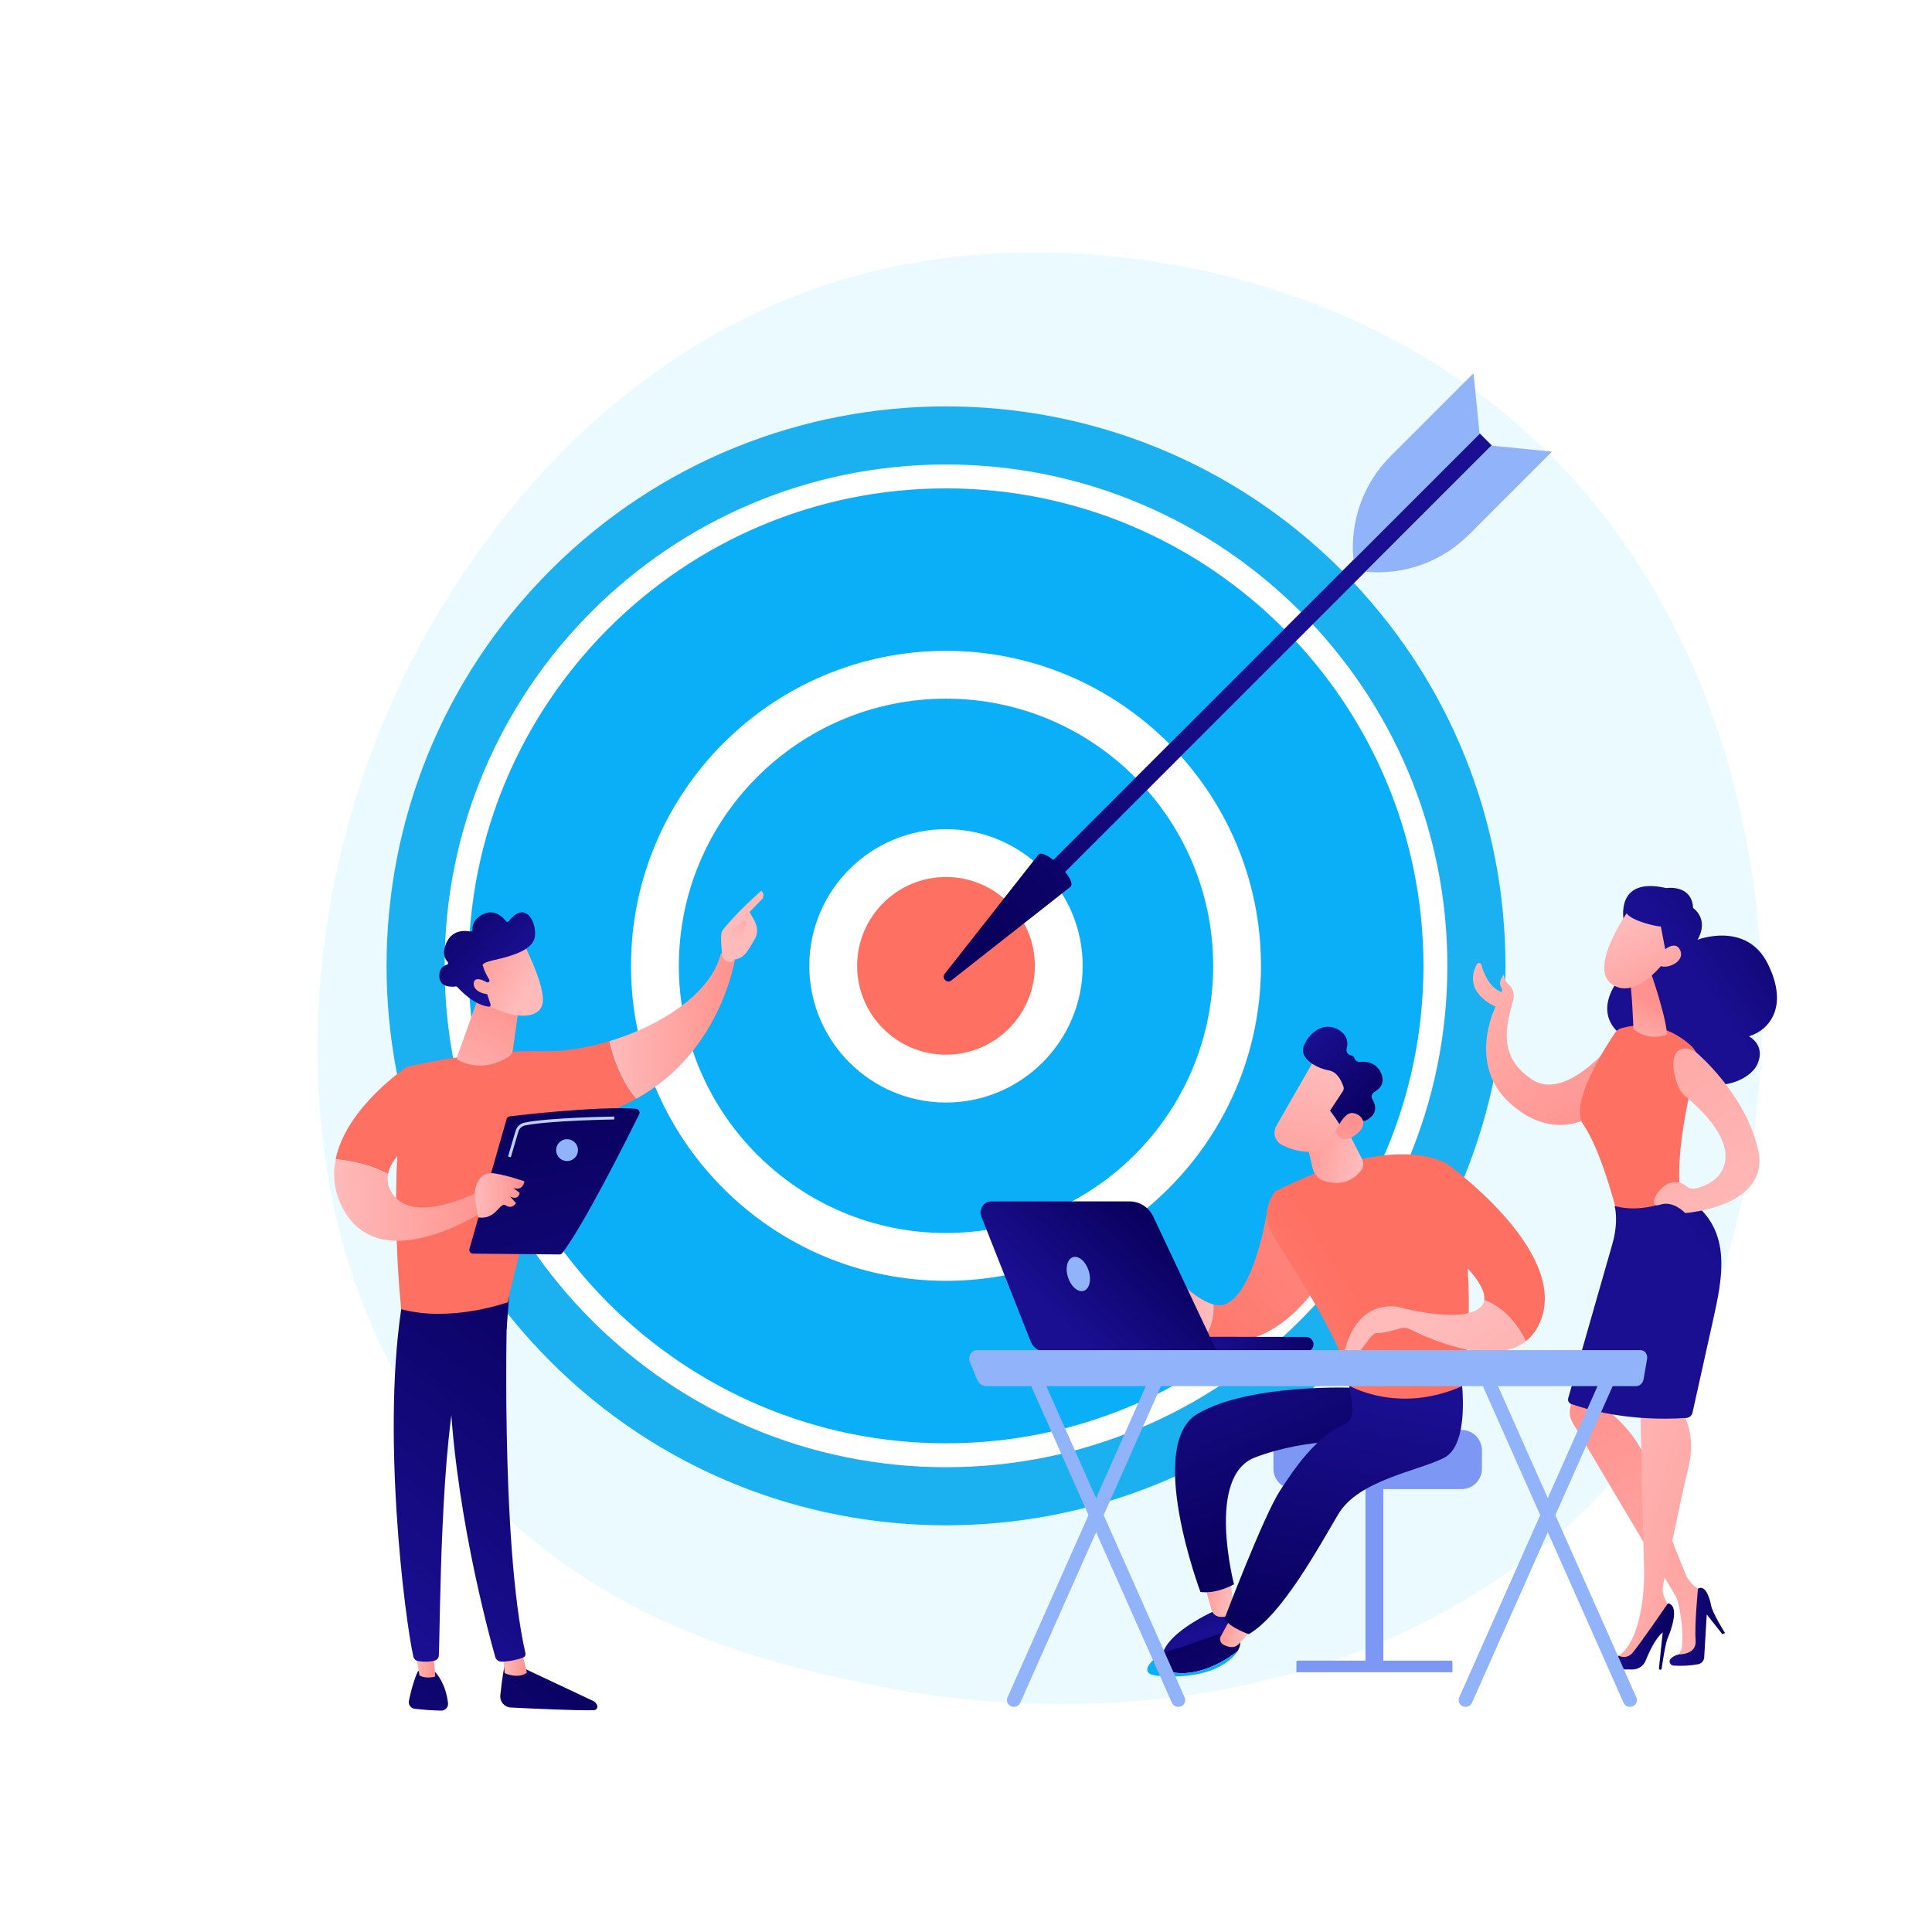 <svg width="2920" height="2920" viewBox="0 0 2920 2920" fill="none" xmlns="http://www.w3.org/2000/svg">
<path d="M2920 0H0V2920H2920V0Z" fill="white"/>
<path d="M2410.38 2266.98C2365.52 2314.2 2323.11 2344.63 2289.58 2368.68C1895.53 2651.42 1429.26 2569 1330.16 2548.88C1183.83 2519.15 900.971 2461.7 696.468 2221.22C387.082 1857.37 435.258 1284.15 675.218 905.761C719.12 836.547 950.996 452.414 1422.29 390.787C1707.51 353.504 2039.98 428.699 2280.75 630.416C2786.18 1053.84 2750.2 1909.27 2410.38 2266.98Z" fill="#EBFAFF"/>
<path d="M2027.65 2057.65C2357.85 1727.45 2357.85 1192.08 2027.65 861.882C1697.44 531.681 1162.08 531.681 831.882 861.882C501.681 1192.08 501.681 1727.45 831.882 2057.65C1162.08 2387.85 1697.44 2387.85 2027.65 2057.65Z" fill="#1BB0F0"/>
<path d="M1429.77 2181.39C1828.31 2181.39 2151.39 1858.31 2151.39 1459.77C2151.39 1061.22 1828.31 738.141 1429.77 738.141C1031.22 738.141 708.141 1061.22 708.141 1459.77C708.141 1858.31 1031.22 2181.39 1429.77 2181.39Z" fill="#0AAFF7"/>
<path d="M1429.76 2217.54C1011.93 2217.54 671.991 1877.61 671.991 1459.77C671.991 1041.92 1011.93 701.999 1429.76 701.999C1847.59 701.999 2187.53 1041.93 2187.53 1459.77C2187.53 1877.6 1847.59 2217.54 1429.76 2217.54ZM1429.76 738.141C1031.85 738.141 708.14 1061.86 708.14 1459.77C708.14 1857.67 1031.85 2181.4 1429.76 2181.4C1827.67 2181.4 2151.38 1857.68 2151.38 1459.77C2151.38 1061.85 1827.67 738.117 1429.76 738.117V738.141Z" fill="white"/>
<path d="M1740.85 1770.85C1912.65 1599.04 1912.65 1320.49 1740.85 1148.68C1569.04 976.877 1290.49 976.877 1118.68 1148.68C946.877 1320.49 946.877 1599.04 1118.68 1770.85C1290.49 1942.65 1569.04 1942.65 1740.85 1770.85Z" fill="#0AAFF7"/>
<path d="M1429.76 1935.85C1167.25 1935.85 953.68 1722.28 953.68 1459.77C953.68 1197.25 1167.25 983.681 1429.76 983.681C1692.27 983.681 1905.84 1197.25 1905.84 1459.76C1905.84 1722.27 1692.27 1935.85 1429.76 1935.85ZM1429.76 1055.97C1207.11 1055.97 1026 1237.11 1026 1459.74C1026 1682.36 1207.14 1863.54 1429.76 1863.54C1652.38 1863.54 1833.56 1682.39 1833.56 1459.77C1833.56 1237.15 1652.42 1055.97 1429.76 1055.97Z" fill="white"/>
<path d="M1550.29 1580.29C1616.85 1513.72 1616.85 1405.8 1550.29 1339.24C1483.72 1272.68 1375.8 1272.68 1309.24 1339.24C1242.68 1405.8 1242.68 1513.72 1309.24 1580.29C1375.8 1646.85 1483.72 1646.85 1550.29 1580.29Z" fill="url(#paint0_linear_5_449)"/>
<path d="M1429.76 1666.36C1315.85 1666.36 1223.17 1573.69 1223.17 1459.77C1223.17 1345.85 1315.85 1253.18 1429.76 1253.18C1543.67 1253.18 1636.35 1345.86 1636.35 1459.77C1636.35 1573.68 1543.68 1666.36 1429.76 1666.36ZM1429.76 1325.46C1355.7 1325.46 1295.46 1385.71 1295.46 1459.77C1295.46 1533.82 1355.7 1594.07 1429.76 1594.07C1503.81 1594.07 1564.06 1533.83 1564.06 1459.77C1564.06 1385.7 1503.81 1325.46 1429.76 1325.46Z" fill="white"/>
<path d="M1556.76 1334.97L1574.71 1352.93L2254.53 673.104L2236.58 655.15L1556.76 1334.97Z" fill="url(#paint1_linear_5_449)"/>
<path d="M1569.44 1291.67C1579.74 1281.37 1628.29 1329.93 1617.99 1340.22L1437.88 1481.8C1431.23 1487.03 1422.61 1478.41 1427.84 1471.75L1569.44 1291.67Z" fill="url(#paint2_linear_5_449)"/>
<path d="M2254.11 673.507L2345.57 682.59L2220.02 808.166C2199.7 828.474 2175.13 844.02 2148.08 853.683C2121.04 863.347 2092.18 866.887 2063.59 864.047L2254.11 673.507Z" fill="#91B3FA"/>
<path d="M2236.16 655.554L2227.07 564.09L2101.52 689.65C2081.2 709.966 2065.66 734.537 2055.99 761.591C2046.33 788.645 2042.79 817.507 2045.63 846.094L2236.16 655.554Z" fill="#91B3FA"/>
<path d="M763.03 2513.91C763.03 2513.91 758.481 2538.31 756.136 2562.48C755.925 2564.72 756.169 2566.98 756.853 2569.12C757.538 2571.26 758.649 2573.24 760.12 2574.94C761.591 2576.65 763.39 2578.03 765.411 2579.02C767.431 2580.01 769.631 2580.58 771.877 2580.69C804.083 2582.34 872.967 2585.6 897.704 2584.74C898.568 2584.7 899.411 2584.47 900.164 2584.04C900.916 2583.62 901.556 2583.02 902.031 2582.3C902.505 2581.57 902.8 2580.75 902.891 2579.89C902.982 2579.03 902.866 2578.16 902.553 2577.36C901.424 2574.45 899.221 2572.08 896.398 2570.75L783.061 2517.35L763.03 2513.91Z" fill="url(#paint3_linear_5_449)"/>
<path d="M759.63 2499.51L762.825 2528.79C762.825 2528.79 782.675 2538.23 796.394 2527.94L788.444 2495.28L759.63 2499.51Z" fill="url(#paint4_linear_5_449)"/>
<path d="M767.485 1949.97C765.911 1957.59 755.805 2330.84 794.119 2498.55C794.431 2499.88 794.259 2501.26 793.635 2502.47C793.012 2503.68 791.977 2504.62 790.719 2505.13C780.298 2509.05 769.289 2511.18 758.158 2511.42C755.995 2511.47 753.877 2510.81 752.133 2509.52C750.39 2508.24 749.121 2506.42 748.525 2504.34C737.506 2465.41 684.686 2270.42 679.326 2084.58C673.345 1876.92 679.397 2077.5 679.397 2077.5L685.292 1949.21L767.485 1949.97Z" fill="url(#paint5_linear_5_449)"/>
<path d="M631.969 2525.41C631.969 2525.41 624.979 2537.69 618.014 2570.41C617.712 2571.8 617.706 2573.24 617.997 2574.63C618.287 2576.03 618.868 2577.35 619.7 2578.5C620.533 2579.66 621.599 2580.63 622.83 2581.34C624.061 2582.06 625.429 2582.51 626.845 2582.67C637.478 2583.82 653.841 2585.32 666.985 2585.35C668.413 2585.36 669.827 2585.07 671.134 2584.49C672.441 2583.92 673.612 2583.07 674.571 2582.02C675.529 2580.96 676.253 2579.71 676.696 2578.35C677.138 2576.99 677.289 2575.56 677.138 2574.14C675.792 2562.16 671.455 2542.48 657.619 2527.05L631.969 2525.41Z" fill="url(#paint6_linear_5_449)"/>
<path d="M626.294 2487.76L633.976 2532.04C633.976 2532.04 641.933 2538.07 657.824 2533.91L654.408 2486.31L626.294 2487.76Z" fill="url(#paint7_linear_5_449)"/>
<path d="M609.435 1959.92C574.915 2156.57 611.867 2446.8 624.72 2503.65C625.101 2505.36 625.976 2506.91 627.236 2508.12C628.497 2509.32 630.086 2510.13 631.804 2510.44C637.769 2511.49 647.608 2512.39 657.336 2509.65C658.972 2509.19 660.422 2508.23 661.481 2506.9C662.541 2505.57 663.155 2503.94 663.239 2502.25C665.474 2456.4 664.923 2174.83 696.398 2063.85C697.988 2058.23 701.479 2053.34 706.275 2050L765.699 2008.6L770.87 1940.82L609.435 1959.92Z" fill="url(#paint8_linear_5_449)"/>
<path d="M820.95 1588.7C723.165 1586.15 614.984 1612.42 614.984 1612.42C584.21 1782.25 606.397 1978.68 606.397 1978.68C681.955 1999.27 767.642 1968.08 767.642 1968.08C780.904 1897.11 841.532 1697.56 841.532 1697.56C889.377 1692.05 928.895 1678.67 961.464 1660.76C937.01 1631.86 925.7 1595.27 920.844 1573.66C886.15 1584.08 851.11 1589.49 820.95 1588.7Z" fill="url(#paint9_linear_5_449)"/>
<path d="M1111.25 1447.39C1101.75 1435.7 1089.54 1441.1 1089.54 1441.1C1074.58 1501.76 998.629 1550.33 920.868 1573.69C925.724 1595.3 937.034 1631.88 961.488 1660.78C1090.83 1589.64 1111.25 1447.39 1111.25 1447.39Z" fill="url(#paint10_linear_5_449)"/>
<path d="M1108.89 1450.32C1109.86 1453.53 1098.18 1458.29 1091.44 1445.15C1091.27 1438.85 1087.71 1412.01 1091.5 1406.94C1111.7 1379.95 1150.67 1346.25 1150.67 1346.25C1157.15 1352.76 1151.7 1359.04 1151.7 1359.04L1132.77 1378.39C1136.62 1385.48 1141.35 1391.54 1143.51 1400.14C1145.09 1406.7 1144.08 1413.61 1140.7 1419.45C1137.36 1425.35 1132.79 1433.01 1128.49 1439C1120.32 1450.35 1108.89 1450.32 1108.89 1450.32Z" fill="url(#paint11_linear_5_449)"/>
<path d="M1124.43 1390.99L1107.2 1405.31L1101.69 1419.68L1116.76 1436.73C1116.76 1436.73 1122.16 1408.16 1126.02 1402C1129.89 1395.85 1127.95 1392.83 1124.43 1390.99Z" fill="url(#paint12_linear_5_449)"/>
<path d="M651.606 1707.48L614.992 1612.42C614.992 1612.42 523.047 1673.62 507.274 1752.18C524.519 1753.61 555.891 1758.4 586.484 1774.21C593.592 1737.12 651.606 1707.48 651.606 1707.48Z" fill="url(#paint13_linear_5_449)"/>
<path d="M730.58 1797.35C730.58 1797.35 627.474 1854.34 593.324 1804.52C586.24 1794.17 584.619 1783.94 586.476 1774.21C555.883 1758.4 524.511 1753.61 507.266 1752.18C502.544 1775.86 504.661 1801.12 518.364 1826.75C577.929 1938.22 743.912 1822.81 743.912 1822.81L730.58 1797.35Z" fill="url(#paint14_linear_5_449)"/>
<path d="M722.638 1508.35L690.66 1598.08C690.397 1598.8 690.398 1599.59 690.661 1600.31C690.925 1601.03 691.435 1601.63 692.1 1602.01C700.546 1606.78 730.973 1620.63 768.028 1597.63C769.94 1596.46 771.571 1594.88 772.805 1593C774.039 1591.13 774.845 1589.01 775.167 1586.79L785.981 1509L722.638 1508.35Z" fill="url(#paint15_linear_5_449)"/>
<path d="M791.152 1425.66C791.152 1425.66 824.712 1490.31 820.076 1516.25C815.441 1542.2 773.12 1539.93 736.333 1518.47L711.147 1448.76L791.152 1425.66Z" fill="url(#paint16_linear_5_449)"/>
<path d="M738.293 1484.38C738.648 1484.23 738.966 1484 739.225 1483.71C739.483 1483.43 739.676 1483.09 739.79 1482.72C739.904 1482.35 739.936 1481.96 739.884 1481.58C739.832 1481.2 739.697 1480.83 739.489 1480.51C736.79 1476.29 731.745 1467.72 730.178 1460.23C730.178 1460.23 724.071 1456.24 745.92 1451.23C767.768 1446.23 800.306 1438.44 807.31 1419.97C814.134 1401.96 797.079 1356.34 768.839 1392.29C768.591 1392.61 768.273 1392.87 767.908 1393.05C767.544 1393.23 767.143 1393.33 766.737 1393.33C766.331 1393.33 765.931 1393.23 765.566 1393.05C765.202 1392.87 764.884 1392.61 764.636 1392.29C760.118 1386.29 748.21 1373.82 731.446 1381.15C715.759 1388.02 713.886 1399.45 714.051 1405.22C714.064 1405.61 713.986 1406.01 713.825 1406.37C713.664 1406.73 713.423 1407.05 713.121 1407.31C712.818 1407.56 712.462 1407.75 712.078 1407.85C711.694 1407.95 711.292 1407.96 710.903 1407.88C703.033 1406.31 684.072 1404.83 675.037 1424.19C667.599 1440.14 672.251 1449.25 676.524 1453.72C676.841 1454.05 677.067 1454.45 677.181 1454.9C677.294 1455.34 677.292 1455.8 677.174 1456.24C677.056 1456.68 676.826 1457.08 676.507 1457.41C676.188 1457.73 675.79 1457.97 675.352 1458.1C670.141 1459.67 663.396 1463.98 663.955 1476.15C664.742 1492.97 683.529 1491.67 688.889 1490.95C689.323 1490.89 689.765 1490.93 690.177 1491.08C690.589 1491.23 690.957 1491.48 691.25 1491.81C695.792 1496.93 716.263 1518.69 738.616 1521.5C739.062 1521.55 739.514 1521.49 739.93 1521.32C740.346 1521.15 740.712 1520.88 740.995 1520.53C741.279 1520.18 741.469 1519.77 741.55 1519.32C741.631 1518.88 741.599 1518.43 741.457 1518L732.012 1489.75C731.8 1489.12 731.833 1488.43 732.106 1487.82C732.379 1487.21 732.871 1486.73 733.484 1486.46L738.293 1484.38Z" fill="url(#paint17_linear_5_449)"/>
<path d="M742.118 1488.41C742.118 1488.41 717.947 1471.49 716.035 1485.53C714.122 1499.57 737.75 1506.1 749.532 1500.97L742.118 1488.41Z" fill="url(#paint18_linear_5_449)"/>
<path d="M709.502 1887.42L765.683 1691.25C765.991 1690.16 766.615 1689.19 767.475 1688.46C768.335 1687.73 769.393 1687.26 770.515 1687.13C780.7 1685.94 810.191 1682.61 844.239 1679.73C885.253 1676.26 932.886 1673.43 961.346 1675.84C962.284 1675.91 963.19 1676.21 963.985 1676.71C964.78 1677.21 965.44 1677.9 965.907 1678.71C966.373 1679.53 966.632 1680.45 966.66 1681.39C966.688 1682.33 966.485 1683.26 966.069 1684.1C949.887 1716.84 883.309 1850.05 849.969 1893.68C849.428 1894.4 848.726 1894.97 847.921 1895.37C847.116 1895.76 846.23 1895.97 845.334 1895.96L715.004 1894.74C714.116 1894.74 713.241 1894.53 712.448 1894.13C711.654 1893.73 710.964 1893.16 710.431 1892.45C709.898 1891.74 709.537 1890.91 709.376 1890.04C709.215 1889.17 709.258 1888.27 709.502 1887.42Z" fill="url(#paint19_linear_5_449)"/>
<path d="M723.079 1840C723.079 1840 715.256 1807.83 718.412 1796.42C721.568 1785 727.683 1770.32 748.068 1773.59C768.453 1776.87 792.498 1785.4 792.498 1785.4C792.498 1785.4 791.286 1800.27 775.789 1795.47L785.399 1802.9C785.399 1802.9 784.021 1814.81 770.94 1808.41L779.897 1818.36C779.897 1818.36 774.277 1828.13 764.652 1821.86C755.026 1815.59 750.382 1843.89 723.079 1840Z" fill="url(#paint20_linear_5_449)"/>
<path d="M840.501 1738.28C840.501 1741.55 841.47 1744.75 843.286 1747.47C845.103 1750.18 847.684 1752.3 850.704 1753.55C853.724 1754.81 857.048 1755.13 860.254 1754.49C863.46 1753.86 866.405 1752.28 868.717 1749.97C871.028 1747.66 872.602 1744.71 873.24 1741.51C873.878 1738.3 873.55 1734.98 872.299 1731.96C871.048 1728.94 868.93 1726.36 866.212 1724.54C863.494 1722.73 860.298 1721.76 857.029 1721.76C852.646 1721.76 848.442 1723.5 845.342 1726.6C842.242 1729.7 840.501 1733.9 840.501 1738.28Z" fill="#91B3FA"/>
<path d="M772.026 1749.15L783.462 1710.36C784.127 1708.04 785.408 1705.95 787.168 1704.31C788.929 1702.66 791.102 1701.52 793.458 1701.02C829.308 1693.54 927.424 1691.96 928.407 1691.94L928.344 1687.56C924.299 1687.62 828.82 1689.13 792.568 1696.73C789.437 1697.4 786.546 1698.9 784.203 1701.08C781.859 1703.26 780.151 1706.04 779.259 1709.12L767.831 1747.92L772.026 1749.15Z" fill="#BDD0FB"/>
<path d="M2232.03 1457.41C2232.37 1456.75 2232.91 1456.2 2233.56 1455.85C2234.22 1455.5 2234.97 1455.36 2235.71 1455.43C2236.45 1455.51 2237.15 1455.81 2237.72 1456.3C2238.29 1456.78 2238.7 1457.42 2238.9 1458.14C2242.23 1470.13 2250.29 1491.05 2267.23 1498.48C2268.08 1498.86 2268.89 1499.27 2269.67 1499.62C2270.13 1498.33 2270.27 1496.95 2270.08 1495.59C2269.9 1494.24 2269.39 1492.95 2268.61 1491.83C2263.35 1483.8 2272.85 1472.82 2272.85 1472.82C2272.85 1472.82 2273.47 1482.49 2280.82 1488.56C2287.12 1493.81 2290.2 1505.47 2285.87 1515.05C2276.72 1550.62 2263.04 1597.65 2316.41 1632.02C2369.79 1666.39 2445.04 1567.16 2445.04 1567.16L2407.71 1685.51C2407.71 1685.51 2350.09 1728.01 2283.06 1668.24C2216.03 1608.47 2260.46 1521.44 2260.46 1521.44C2260.46 1521.44 2209.3 1500.84 2232.03 1457.41Z" fill="url(#paint21_linear_5_449)"/>
<path d="M2454.35 1393.29C2454.35 1393.29 2438.87 1323.88 2518.38 1342.25C2518.38 1342.25 2556.95 1335.95 2558.94 1372.37C2558.94 1372.37 2583.82 1388.77 2565.6 1420.3C2565.6 1420.3 2639.54 1391.73 2671.75 1456.5C2703.96 1521.27 2674.35 1556.96 2643.31 1566.25C2643.31 1566.25 2668.5 1578.84 2656.55 1607.39C2644.6 1635.93 2584.36 1656 2548.72 1621.33C2548.72 1621.33 2447.39 1634.71 2449.42 1563.14C2449.42 1563.14 2402.28 1532.7 2451.78 1473.56C2501.28 1414.41 2454.35 1393.29 2454.35 1393.29Z" fill="url(#paint22_linear_5_449)"/>
<path d="M2449.98 1554.17C2465.96 1549.39 2512.48 1540.54 2556.73 1581.38C2560.41 1584.77 2563.09 1589.12 2564.48 1593.93C2565.87 1598.75 2565.91 1603.85 2564.6 1608.69C2552.71 1652.44 2521.36 1781.71 2548.86 1837.64C2548.86 1837.64 2500.41 1891.05 2447.55 1848C2447.55 1848 2423.83 1744.64 2392.77 1699.25C2371.32 1667.91 2426.97 1581.6 2441.05 1560.72C2443.18 1557.58 2446.34 1555.26 2449.98 1554.17Z" fill="url(#paint23_linear_5_449)"/>
<path d="M2494.12 1467.25C2494.12 1467.25 2517.73 1534.09 2519.52 1563.57C2519.52 1563.57 2493.41 1575.45 2468.81 1555.4C2468.81 1555.4 2466.22 1488.64 2462.51 1476.7L2494.12 1467.25Z" fill="url(#paint24_linear_5_449)"/>
<path d="M2461.27 1376.13C2461.27 1376.13 2399.47 1462.61 2436.42 1487.73C2473.36 1512.85 2517.35 1451.39 2517.35 1451.39C2517.35 1451.39 2531.69 1404.05 2516.7 1387.99C2501.7 1371.94 2461.27 1376.13 2461.27 1376.13Z" fill="url(#paint25_linear_5_449)"/>
<path d="M2489.88 1355.45C2489.88 1355.45 2461.49 1362.18 2457.51 1375.02C2453.54 1387.87 2497.77 1399.78 2510.17 1400.37L2520.15 1452.2C2520.15 1452.2 2549.68 1403.41 2537.99 1375.28C2526.29 1347.15 2489.88 1355.45 2489.88 1355.45Z" fill="url(#paint26_linear_5_449)"/>
<path d="M2505.37 1445.02C2505.37 1445.02 2529.43 1417.17 2539 1435.33C2548.57 1453.49 2517.34 1467.13 2506.54 1458.21L2505.37 1445.02Z" fill="url(#paint27_linear_5_449)"/>
<path d="M2385.86 2065.02C2386.04 2069.75 2377.8 2106.94 2373.31 2126.79C2371.51 2134.78 2372.77 2143.15 2376.84 2150.25L2532.12 2411.6C2533.99 2414.76 2535.37 2418.19 2536.19 2421.77C2539.04 2434.03 2544.94 2464.09 2541.86 2491.43L2533.83 2508.12L2568.57 2500.25L2576.13 2406.95L2566.29 2400.95C2557.8 2395.77 2551.18 2388.02 2547.4 2378.82C2533.36 2344.72 2498.49 2257.89 2489.51 2215.58C2479.27 2167.49 2425.89 2128.44 2425.89 2128.44L2435.27 2106.26L2385.86 2065.02Z" fill="url(#paint28_linear_5_449)"/>
<path d="M2607.18 2468.13C2607.18 2468.13 2588.42 2438.38 2586.21 2426.8C2584.01 2415.21 2577.86 2394.78 2566.29 2400.93C2566.29 2400.93 2560.84 2457.18 2562.72 2479.15C2564.59 2501.13 2537.88 2500.4 2537.88 2500.4C2537.88 2500.4 2530.51 2501.44 2525.12 2506.83C2521.4 2510.56 2524.06 2517.02 2529.32 2517.36C2541.76 2518.22 2554.26 2517.53 2566.53 2515.3C2569.01 2514.82 2571.25 2513.52 2572.91 2511.62C2574.58 2509.72 2575.56 2507.32 2575.71 2504.8L2579.56 2440.07L2603.23 2469.98L2607.18 2468.13Z" fill="url(#paint29_linear_5_449)"/>
<path d="M2478.62 2106.65C2478.62 2106.65 2484.13 2340.41 2484.84 2373.63C2485.55 2406.85 2479.6 2480.41 2446.31 2502.41L2460.79 2513.13C2460.79 2513.13 2478.9 2497.74 2496.58 2468.14C2516.44 2434.88 2522.45 2428.79 2522.45 2428.79L2515.86 2415.29C2512.97 2409.39 2512.12 2402.69 2513.45 2396.25C2520.63 2361.44 2544.63 2245.65 2551.17 2220.74C2558.9 2191.3 2559.45 2152 2532.57 2119.1C2505.7 2086.2 2478.62 2106.65 2478.62 2106.65Z" fill="url(#paint30_linear_5_449)"/>
<path d="M2509.36 2523.67C2509.85 2523.68 2510.34 2523.5 2510.71 2523.18C2511.09 2522.86 2511.34 2522.41 2511.41 2521.91C2512.52 2514.12 2517.13 2482.88 2520.9 2474.79C2525.22 2465.52 2539.34 2426.52 2520.9 2423.21C2520.9 2423.21 2475.04 2490.22 2466.23 2499.26C2457.43 2508.29 2446.32 2502.4 2446.32 2502.4C2440.38 2504.5 2435.16 2508.25 2431.27 2513.2C2430.59 2514.1 2430.17 2515.17 2430.06 2516.29C2429.95 2517.42 2430.15 2518.55 2430.65 2519.56C2431.14 2520.57 2431.91 2521.43 2432.87 2522.03C2433.82 2522.63 2434.93 2522.95 2436.06 2522.96L2466.95 2523.25C2471.33 2523.29 2475.62 2522 2479.26 2519.56C2482.89 2517.11 2485.71 2513.63 2487.33 2509.56C2492.76 2495.98 2502.11 2476.05 2512.99 2467.22L2507.33 2521.39C2507.3 2521.67 2507.34 2521.96 2507.42 2522.23C2507.51 2522.51 2507.66 2522.76 2507.85 2522.97C2508.04 2523.18 2508.27 2523.36 2508.53 2523.48C2508.79 2523.59 2509.08 2523.66 2509.36 2523.66L2509.36 2523.67Z" fill="url(#paint31_linear_5_449)"/>
<path d="M2440.25 1822.8C2440.25 1822.8 2447.21 1844.99 2436.52 1881.53L2370.17 2113.21C2369.67 2114.96 2369.85 2116.84 2370.69 2118.46C2371.52 2120.08 2372.94 2121.33 2374.66 2121.94C2394.51 2129.06 2459.74 2149.19 2548.79 2143.05C2550.98 2142.91 2553.05 2142.07 2554.71 2140.65C2556.37 2139.23 2557.53 2137.31 2558.01 2135.18C2563.88 2108.77 2583.9 2018.66 2588.02 2000.14C2603.76 1929.59 2621.27 1853.5 2544.11 1807.49C2508.56 1822.69 2475.39 1831.7 2440.25 1822.8Z" fill="url(#paint32_linear_5_449)"/>
<path d="M2563.06 1590.11C2563.06 1590.11 2638.54 1652.84 2657.28 1738.56C2676.01 1824.28 2546.97 1833.39 2546.97 1833.39C2546.97 1833.39 2529.46 1813.83 2508.65 1820.8C2487.85 1827.77 2507.08 1786.66 2531.38 1786.77C2555.67 1786.87 2544.44 1806.12 2578.86 1790.53C2612.39 1775.34 2633.12 1728.35 2547.57 1657.16C2542.58 1653.05 2538.69 1647.76 2536.27 1641.77C2519.65 1599.95 2532.83 1572.52 2563.06 1590.11Z" fill="url(#paint33_linear_5_449)"/>
<path d="M2090.7 2230.58H2063.78V2521.76H2090.7V2230.58Z" fill="#7D97F4"/>
<path d="M2195.15 2527.37H1959.33V2511.79C1959.33 2511.54 1959.38 2511.28 1959.48 2511.05C1959.58 2510.81 1959.72 2510.59 1959.9 2510.41C1960.08 2510.23 1960.29 2510.09 1960.53 2509.99C1960.77 2509.89 1961.02 2509.84 1961.28 2509.84H2193.21C2193.46 2509.84 2193.72 2509.89 2193.95 2509.99C2194.19 2510.09 2194.41 2510.23 2194.59 2510.41C2194.77 2510.59 2194.91 2510.81 2195.01 2511.05C2195.1 2511.28 2195.15 2511.54 2195.15 2511.79V2527.37Z" fill="#7D97F4"/>
<path d="M2208.98 2161.24H1955.41C1938.42 2161.24 1924.64 2175.02 1924.64 2192.02V2219.84C1924.64 2236.84 1938.42 2250.61 1955.41 2250.61H2208.98C2225.98 2250.61 2239.76 2236.84 2239.76 2219.84V2192.02C2239.76 2175.02 2225.98 2161.24 2208.98 2161.24Z" fill="#7D97F4"/>
<path d="M1838.56 2433.33C1838.56 2433.33 1751.52 2470.82 1756.51 2510.06C1756.51 2510.06 1846.48 2492.8 1862.59 2467.08C1878.69 2441.36 1869.81 2426.47 1869.81 2426.47L1838.56 2433.33Z" fill="url(#paint34_linear_5_449)"/>
<path d="M1859.88 2390.48L1864.3 2428.68C1864.66 2431.48 1864.06 2434.32 1862.61 2436.75C1861.16 2439.17 1858.94 2441.04 1856.31 2442.06C1852.76 2443.24 1849.03 2443.81 1845.29 2443.74C1842.06 2443.77 1838.91 2442.74 1836.32 2440.8C1833.74 2438.86 1831.86 2436.13 1830.99 2433.02L1822.42 2402.12L1859.88 2390.48Z" fill="url(#paint35_linear_5_449)"/>
<path d="M2050.03 2097.52C2050.03 2097.52 1889.94 2090.11 1810.27 2136.57C1730.6 2183.03 1814.31 2406.01 1814.31 2406.01C1814.31 2406.01 1835.12 2410.48 1865.08 2394.47C1865.08 2394.47 1822.32 2231.24 1896.56 2202.84C1980.07 2170.92 2066.45 2178.68 2066.45 2178.68L2050.44 2102.56L2050.03 2097.52Z" fill="url(#paint36_linear_5_449)"/>
<path d="M1774 2492.84C1792.2 2488.85 1846.18 2466.48 1854.39 2466.78C1862.59 2467.08 1874.2 2479.37 1874.2 2479.37C1874.2 2479.37 1876.2 2486.09 1870.34 2495.73C1856.43 2506.58 1826.47 2526.5 1791.63 2528.68C1766.01 2530.25 1750.6 2520.08 1741.77 2510.2C1749.49 2502.71 1761.87 2495.49 1774 2492.84Z" fill="url(#paint37_linear_5_449)"/>
<path d="M1791.63 2528.68C1826.47 2526.5 1856.43 2506.59 1870.33 2495.74C1866.4 2502.25 1858.82 2510.1 1844.63 2518.13C1809.42 2538.02 1751.23 2535.11 1739.7 2530.64C1730.46 2527.05 1733.31 2518.42 1741.76 2510.17C1750.59 2520.07 1766.01 2530.26 1791.63 2528.68Z" fill="#0AAFF7"/>
<path d="M1893.31 2459.37C1892.13 2463.88 1879.38 2477.42 1872 2484.97C1870.28 2486.74 1868.14 2488.04 1865.78 2488.75C1863.42 2489.46 1860.92 2489.56 1858.51 2489.03C1855.15 2488.35 1851.91 2487.21 1848.86 2485.64C1846.69 2484.42 1845.08 2482.39 1844.4 2479.99C1843.72 2477.59 1844.01 2475.02 1845.22 2472.83L1863.86 2438.93L1893.31 2459.37Z" fill="url(#paint38_linear_5_449)"/>
<path d="M2208.71 2084.1C2208.71 2084.1 2222.68 2183.27 2182.27 2203.5C2141.86 2223.74 2053.24 2237.03 2022.72 2288.45C1992.19 2339.87 1937.36 2440.8 1887.47 2469.8C1887.47 2469.8 1858.97 2460.53 1850.65 2446.51C1850.65 2446.51 1909.87 2290.83 1934.57 2253C1955.97 2220.23 1987.26 2173.02 2031.7 2152.6C2044.43 2146.75 2045.42 2133.26 2043.19 2119.43L2039.11 2094.25L2208.71 2084.1Z" fill="url(#paint39_linear_5_449)"/>
<path d="M1834.21 1971.7C1890.87 1987.88 1916.21 1828.46 1915.98 1824.57L2002.83 1926.1C2002.83 1926.1 1951.08 2017.16 1872.97 2026.84C1853.2 2029.3 1836.38 2025.88 1822.27 2019.41C1831.09 2005.13 1835.26 1988.46 1834.21 1971.7Z" fill="url(#paint40_linear_5_449)"/>
<path d="M1729.3 1919.5C1753.99 1909.35 1774.95 1929.6 1774.95 1929.6C1799.41 1954.64 1818.82 1967.29 1834.22 1971.68C1835.27 1988.45 1831.09 2005.13 1822.26 2019.42C1791.74 2005.44 1773.94 1977.17 1766.61 1963.07C1765.36 1960.62 1763.19 1958.75 1760.58 1957.87C1757.97 1956.99 1755.12 1957.16 1752.63 1958.35C1747.4 1960.87 1742.01 1964.74 1741.67 1969.98C1741 1980.32 1728.7 1980.93 1728.63 1977.11C1728.56 1973.29 1738.16 1952.87 1738.16 1952.87C1738.16 1952.87 1709.83 1971.07 1698.74 1978.05C1687.66 1985.04 1678.28 1973.53 1678.28 1973.53C1678.28 1973.53 1704.61 1929.67 1729.3 1919.5Z" fill="url(#paint41_linear_5_449)"/>
<path d="M2186.88 1758.94C2186.88 1758.94 2110.76 1706.99 1926.9 1800.93C1926.9 1800.93 1907.96 1824.93 1916.83 1851.98C1925.7 1879.03 2034.89 2025.48 2039.11 2094.23C2039.11 2094.23 2113.73 2138.16 2210.6 2094.61C2210.6 2094.64 2243.08 1913.11 2186.88 1758.94Z" fill="url(#paint42_linear_5_449)"/>
<path d="M2028.36 1692.56L2058.44 1751.51C2059.92 1754.38 2060.55 1757.61 2060.24 1760.82C2059.93 1764.03 2058.71 1767.09 2056.71 1769.62C2048.42 1779.99 2031.13 1793.95 2001.61 1784.95C1997.3 1783.64 1993.4 1781.21 1990.31 1777.92C1987.22 1774.63 1985.04 1770.59 1984 1766.2L1968.41 1700.4L2028.36 1692.56Z" fill="url(#paint43_linear_5_449)"/>
<path d="M2243.26 1964.82C2248.41 1928.98 2153.71 1859.52 2153.71 1859.52L2186.88 1758.94C2186.88 1758.94 2367.57 1887.88 2329.57 1993.19C2324.13 2008.29 2316 2019.28 2306.1 2027.08C2286.96 1987.87 2261.01 1971.56 2243.26 1964.82Z" fill="url(#paint44_linear_5_449)"/>
<path d="M2111.15 1974.76C2111.15 1974.76 2218.26 2004.67 2240.49 1972.07C2241.96 1969.9 2242.9 1967.42 2243.26 1964.82C2261.01 1971.56 2286.96 1987.87 2306.1 2027.11C2255.24 2067.12 2157.18 2022.27 2130.53 2008.82C2126.16 2006.61 2121.1 2006.19 2116.42 2007.64C2106.98 2010.6 2090.53 2015.2 2081.37 2014.72C2067.99 2013.98 2053.62 2062.36 2030.85 2050.14C2030.85 2050.08 2041.2 1967.44 2111.15 1974.76Z" fill="url(#paint45_linear_5_449)"/>
<path d="M1989.8 1596.23C1988.84 1597.01 1949.16 1666.36 1928.96 1701.69C1927.51 1704.24 1926.61 1707.06 1926.32 1709.98C1926.04 1712.89 1926.37 1715.83 1927.3 1718.61C1928.23 1721.39 1929.74 1723.94 1931.73 1726.09C1933.72 1728.25 1936.14 1729.95 1938.83 1731.11L1947.58 1734.85C1959.54 1739.98 1985.25 1744.3 1995.37 1736.1L2059.17 1668.76C2059.17 1668.76 2011.26 1577.65 1989.8 1596.23Z" fill="url(#paint46_linear_5_449)"/>
<path d="M2077.14 1650.39C2084.96 1645.99 2094.37 1637.09 2087.05 1621.35C2079.6 1605.35 2064.89 1603.96 2055.42 1604.98C2053.57 1605.16 2051.71 1604.69 2050.17 1603.65C2048.64 1602.6 2047.51 1601.05 2047 1599.27C2046.37 1597.16 2044.82 1595.33 2041.46 1594.78C2040.38 1594.59 2039.37 1594.18 2038.46 1593.57C2037.56 1592.97 2036.8 1592.18 2036.22 1591.26C2035.64 1590.34 2035.26 1589.31 2035.1 1588.23C2034.94 1587.16 2035.01 1586.06 2035.3 1585.01C2037.57 1576.5 2037.18 1564.95 2023.49 1556.68C1999.21 1541.98 1976.51 1563.33 1970.19 1581.86C1963.87 1600.4 1991.11 1614.87 2008.49 1617.82C2021.71 1620.06 2028.17 1635.31 2030.49 1642.48C2030.85 1643.61 2030.96 1644.8 2030.8 1645.97C2030.64 1647.13 2030.21 1648.25 2029.56 1649.24L2010.17 1678.7C2015.5 1685.42 2020.23 1692.51 2024.89 1699.68C2026.63 1697.81 2028.16 1696.24 2029.35 1695.15C2037.77 1687.42 2052.76 1691.41 2058.93 1693.57C2059.93 1693.92 2060.98 1694.05 2062.04 1693.98C2063.09 1693.9 2064.11 1693.61 2065.05 1693.12C2071.76 1689.65 2085.33 1679.9 2074.21 1661.45C2073.66 1660.54 2073.29 1659.52 2073.14 1658.46C2072.98 1657.41 2073.04 1656.33 2073.32 1655.29C2073.59 1654.26 2074.07 1653.29 2074.73 1652.45C2075.38 1651.61 2076.21 1650.9 2077.14 1650.39Z" fill="url(#paint47_linear_5_449)"/>
<path d="M2017.84 1712.3C2017.84 1712.3 2030.24 1680.43 2044.33 1682.21C2058.42 1683.98 2068.97 1698.54 2050.78 1713.64C2028.18 1732.44 2017.84 1712.3 2017.84 1712.3Z" fill="url(#paint48_linear_5_449)"/>
<path d="M1974.37 2042.96H1973.8L1723.55 2042.7C1720.63 2042.62 1717.86 2041.4 1715.82 2039.31C1713.78 2037.22 1712.64 2034.41 1712.64 2031.49C1712.64 2028.57 1713.78 2025.77 1715.82 2023.67C1717.86 2021.58 1720.63 2020.37 1723.55 2020.29L1973.84 2020.56C1976.79 2020.52 1979.64 2021.64 1981.77 2023.69C1983.89 2025.73 1985.13 2028.54 1985.2 2031.49C1985.27 2034.44 1984.18 2037.3 1982.15 2039.44C1980.13 2041.59 1977.34 2042.85 1974.39 2042.96L1974.37 2042.96Z" fill="url(#paint49_linear_5_449)"/>
<path d="M1498.59 1815.75H1707C1714.53 1815.76 1721.91 1817.9 1728.27 1821.93C1734.63 1825.96 1739.71 1831.72 1742.92 1838.53L1839.28 2042.83H1580.28C1575.43 2042.83 1570.7 2041.38 1566.7 2038.65C1562.7 2035.93 1559.61 2032.07 1557.83 2027.56L1483.11 1838.52C1482.12 1835.99 1481.75 1833.26 1482.05 1830.56C1482.35 1827.87 1483.3 1825.28 1484.83 1823.04C1486.36 1820.8 1488.41 1818.96 1490.81 1817.69C1493.21 1816.42 1495.88 1815.76 1498.59 1815.75Z" fill="url(#paint50_linear_5_449)"/>
<path d="M1645.41 1920.5C1649.93 1934.53 1646.59 1948.16 1637.97 1950.94C1629.34 1953.72 1618.68 1944.6 1614.16 1930.56C1609.64 1916.53 1612.98 1902.91 1621.61 1900.13C1630.25 1897.35 1640.94 1906.47 1645.41 1920.5Z" fill="#91B3FA"/>
<path d="M1532.38 2579.69C1530.95 2579.69 1529.54 2579.41 1528.23 2578.86C1526.97 2578.36 1525.83 2577.62 1524.87 2576.67C1523.91 2575.72 1523.14 2574.59 1522.63 2573.34C1522.12 2572.09 1521.86 2570.75 1521.87 2569.4C1521.89 2568.05 1522.18 2566.72 1522.72 2565.48L1743.26 2069.13C1744.42 2066.62 1746.52 2064.66 1749.09 2063.67C1751.67 2062.67 1754.54 2062.72 1757.08 2063.8C1758.34 2064.29 1759.48 2065.04 1760.44 2065.99C1761.4 2066.94 1762.16 2068.07 1762.68 2069.32C1763.19 2070.57 1763.45 2071.91 1763.43 2073.26C1763.42 2074.61 1763.13 2075.94 1762.59 2077.18L1542.04 2573.55C1541.19 2575.39 1539.83 2576.96 1538.12 2578.05C1536.4 2579.14 1534.41 2579.71 1532.38 2579.69Z" fill="#91B3FA"/>
<path d="M1780.84 2579.69C1778.8 2579.71 1776.81 2579.14 1775.09 2578.04C1773.37 2576.95 1772.01 2575.38 1771.17 2573.53L1550.62 2077.17C1550.08 2075.93 1549.79 2074.6 1549.78 2073.25C1549.77 2071.9 1550.02 2070.56 1550.54 2069.31C1551.05 2068.06 1551.81 2066.93 1552.77 2065.98C1553.73 2065.03 1554.87 2064.29 1556.13 2063.79C1558.67 2062.71 1561.53 2062.67 1564.11 2063.66C1566.69 2064.66 1568.78 2066.61 1569.94 2069.12L1790.48 2565.49C1791.02 2566.72 1791.31 2568.06 1791.32 2569.41C1791.34 2570.76 1791.08 2572.1 1790.57 2573.34C1790.05 2574.59 1789.29 2575.72 1788.33 2576.67C1787.37 2577.62 1786.23 2578.37 1784.98 2578.87C1783.66 2579.41 1782.26 2579.69 1780.84 2579.69Z" fill="#91B3FA"/>
<path d="M2215.06 2579.69C2213.64 2579.69 2212.23 2579.41 2210.91 2578.86C2209.65 2578.36 2208.51 2577.62 2207.55 2576.67C2206.59 2575.72 2205.83 2574.59 2205.32 2573.34C2204.8 2572.09 2204.54 2570.75 2204.56 2569.4C2204.57 2568.05 2204.86 2566.72 2205.4 2565.48L2425.94 2069.12C2427.11 2066.61 2429.2 2064.65 2431.78 2063.66C2434.35 2062.67 2437.22 2062.71 2439.76 2063.79C2441.02 2064.29 2442.16 2065.03 2443.12 2065.98C2444.09 2066.93 2444.85 2068.06 2445.36 2069.31C2445.87 2070.56 2446.13 2071.9 2446.12 2073.25C2446.1 2074.6 2445.81 2075.93 2445.27 2077.17L2224.73 2573.55C2223.88 2575.39 2222.52 2576.95 2220.8 2578.05C2219.09 2579.14 2217.1 2579.71 2215.06 2579.69Z" fill="#91B3FA"/>
<path d="M2463.52 2579.69C2461.48 2579.71 2459.49 2579.14 2457.77 2578.04C2456.06 2576.95 2454.69 2575.38 2453.85 2573.53L2233.3 2077.17C2232.76 2075.93 2232.48 2074.6 2232.46 2073.25C2232.45 2071.9 2232.71 2070.56 2233.22 2069.31C2233.73 2068.06 2234.49 2066.93 2235.45 2065.98C2236.41 2065.03 2237.56 2064.29 2238.81 2063.79C2241.35 2062.71 2244.22 2062.67 2246.79 2063.66C2249.37 2064.66 2251.46 2066.61 2252.62 2069.12L2473.17 2565.48C2473.71 2566.72 2474 2568.05 2474.01 2569.4C2474.03 2570.75 2473.77 2572.09 2473.26 2573.34C2472.74 2574.58 2471.98 2575.72 2471.02 2576.67C2470.06 2577.61 2468.92 2578.36 2467.66 2578.86C2466.35 2579.41 2464.94 2579.69 2463.52 2579.69Z" fill="#91B3FA"/>
<path d="M2489.4 2053.8C2489.68 2052.21 2489.64 2050.58 2489.28 2049C2488.92 2047.42 2488.25 2045.94 2487.3 2044.62C2486.44 2043.39 2485.29 2042.39 2483.96 2041.68C2482.63 2040.98 2481.16 2040.6 2479.65 2040.58H1476.32C1474.34 2040.62 1472.4 2041.19 1470.71 2042.23C1469.02 2043.26 1467.64 2044.73 1466.7 2046.48C1465.66 2048.33 1465.06 2050.4 1464.93 2052.52C1464.8 2054.64 1465.15 2056.76 1465.96 2058.73L1476.82 2085.07C1479.32 2091.11 1484.7 2094.97 1490.65 2094.97H2472.76C2478.27 2094.97 2482.99 2090.59 2484.08 2084.51L2489.4 2053.8Z" fill="#91B3FA"/>
<defs>
<linearGradient id="paint0_linear_5_449" x1="1577.11" y1="298.339" x2="1486.67" y2="1011.28" gradientUnits="userSpaceOnUse">
<stop stop-color="#FF928E"/>
<stop offset="1" stop-color="#FE7062"/>
</linearGradient>
<linearGradient id="paint1_linear_5_449" x1="1237.78" y1="1407.98" x2="1964.87" y2="968.136" gradientUnits="userSpaceOnUse">
<stop stop-color="#09005D"/>
<stop offset="1" stop-color="#1A0F91"/>
</linearGradient>
<linearGradient id="paint2_linear_5_449" x1="1482.89" y1="1407.85" x2="1997.56" y2="980.955" gradientUnits="userSpaceOnUse">
<stop stop-color="#09005D"/>
<stop offset="1" stop-color="#1A0F91"/>
</linearGradient>
<linearGradient id="paint3_linear_5_449" x1="894.78" y1="2480.41" x2="473.698" y2="2929.86" gradientUnits="userSpaceOnUse">
<stop stop-color="#09005D"/>
<stop offset="1" stop-color="#1A0F91"/>
</linearGradient>
<linearGradient id="paint4_linear_5_449" x1="759.173" y1="2512.81" x2="796.195" y2="2513.16" gradientUnits="userSpaceOnUse">
<stop stop-color="#FEBBBA"/>
<stop offset="1" stop-color="#FF928E"/>
</linearGradient>
<linearGradient id="paint5_linear_5_449" x1="932.456" y1="1967.97" x2="573.235" y2="2445.37" gradientUnits="userSpaceOnUse">
<stop stop-color="#09005D"/>
<stop offset="1" stop-color="#1A0F91"/>
</linearGradient>
<linearGradient id="paint6_linear_5_449" x1="802.084" y1="2393.56" x2="380.986" y2="2843.02" gradientUnits="userSpaceOnUse">
<stop stop-color="#09005D"/>
<stop offset="1" stop-color="#1A0F91"/>
</linearGradient>
<linearGradient id="paint7_linear_5_449" x1="625.758" y1="2509.64" x2="657.72" y2="2509.95" gradientUnits="userSpaceOnUse">
<stop stop-color="#FEBBBA"/>
<stop offset="1" stop-color="#FF928E"/>
</linearGradient>
<linearGradient id="paint8_linear_5_449" x1="869.681" y1="1920.74" x2="510.461" y2="2398.13" gradientUnits="userSpaceOnUse">
<stop stop-color="#09005D"/>
<stop offset="1" stop-color="#1A0F91"/>
</linearGradient>
<linearGradient id="paint9_linear_5_449" x1="-10412.8" y1="-6488.1" x2="-10035.1" y2="-6208.78" gradientUnits="userSpaceOnUse">
<stop stop-color="#FF928E"/>
<stop offset="1" stop-color="#FE7062"/>
</linearGradient>
<linearGradient id="paint10_linear_5_449" x1="920.669" y1="1548.33" x2="1109.82" y2="1550.12" gradientUnits="userSpaceOnUse">
<stop stop-color="#FEBBBA"/>
<stop offset="1" stop-color="#FF928E"/>
</linearGradient>
<linearGradient id="paint11_linear_5_449" x1="1067.69" y1="1520.74" x2="937.872" y2="1808.27" gradientUnits="userSpaceOnUse">
<stop stop-color="#FEBBBA"/>
<stop offset="1" stop-color="#FF928E"/>
</linearGradient>
<linearGradient id="paint12_linear_5_449" x1="1110.12" y1="1422.23" x2="1163.85" y2="1341.3" gradientUnits="userSpaceOnUse">
<stop stop-color="#FEBBBA"/>
<stop offset="1" stop-color="#FF928E"/>
</linearGradient>
<linearGradient id="paint13_linear_5_449" x1="-10439.5" y1="-6452" x2="-10061.8" y2="-6172.67" gradientUnits="userSpaceOnUse">
<stop stop-color="#FF928E"/>
<stop offset="1" stop-color="#FE7062"/>
</linearGradient>
<linearGradient id="paint14_linear_5_449" x1="504.23" y1="1812.34" x2="743.605" y2="1814.6" gradientUnits="userSpaceOnUse">
<stop stop-color="#FEBBBA"/>
<stop offset="1" stop-color="#FF928E"/>
</linearGradient>
<linearGradient id="paint15_linear_5_449" x1="680.594" y1="1681.07" x2="771.043" y2="1505.5" gradientUnits="userSpaceOnUse">
<stop stop-color="#FEBBBA"/>
<stop offset="1" stop-color="#FF928E"/>
</linearGradient>
<linearGradient id="paint16_linear_5_449" x1="806.702" y1="1479.98" x2="703.179" y2="1415.83" gradientUnits="userSpaceOnUse">
<stop stop-color="#FEBBBA"/>
<stop offset="1" stop-color="#FF928E"/>
</linearGradient>
<linearGradient id="paint17_linear_5_449" x1="648.626" y1="1348.6" x2="782.187" y2="1455.63" gradientUnits="userSpaceOnUse">
<stop stop-color="#09005D"/>
<stop offset="1" stop-color="#1A0F91"/>
</linearGradient>
<linearGradient id="paint18_linear_5_449" x1="779.225" y1="1503.44" x2="686.089" y2="1445.72" gradientUnits="userSpaceOnUse">
<stop stop-color="#FEBBBA"/>
<stop offset="1" stop-color="#FF928E"/>
</linearGradient>
<linearGradient id="paint19_linear_5_449" x1="808.168" y1="1661.16" x2="940.261" y2="2211.54" gradientUnits="userSpaceOnUse">
<stop stop-color="#09005D"/>
<stop offset="1" stop-color="#1A0F91"/>
</linearGradient>
<linearGradient id="paint20_linear_5_449" x1="717.656" y1="1806.76" x2="792.498" y2="1806.76" gradientUnits="userSpaceOnUse">
<stop stop-color="#FEBBBA"/>
<stop offset="1" stop-color="#FF928E"/>
</linearGradient>
<linearGradient id="paint21_linear_5_449" x1="2224.89" y1="1391.3" x2="2426.55" y2="1711.34" gradientUnits="userSpaceOnUse">
<stop stop-color="#FEBBBA"/>
<stop offset="1" stop-color="#FF928E"/>
</linearGradient>
<linearGradient id="paint22_linear_5_449" x1="2766.78" y1="1344.75" x2="2563.96" y2="1479.99" gradientUnits="userSpaceOnUse">
<stop stop-color="#09005D"/>
<stop offset="1" stop-color="#1A0F91"/>
</linearGradient>
<linearGradient id="paint23_linear_5_449" x1="2709.76" y1="1367.17" x2="2563.44" y2="1593.28" gradientUnits="userSpaceOnUse">
<stop stop-color="#FF928E"/>
<stop offset="1" stop-color="#FE7062"/>
</linearGradient>
<linearGradient id="paint24_linear_5_449" x1="2456.69" y1="1597" x2="2494.33" y2="1513.39" gradientUnits="userSpaceOnUse">
<stop stop-color="#FEBBBA"/>
<stop offset="1" stop-color="#FF928E"/>
</linearGradient>
<linearGradient id="paint25_linear_5_449" x1="2454.73" y1="1393.82" x2="2531.14" y2="1559.22" gradientUnits="userSpaceOnUse">
<stop stop-color="#FEBBBA"/>
<stop offset="1" stop-color="#FF928E"/>
</linearGradient>
<linearGradient id="paint26_linear_5_449" x1="2712.26" y1="1263" x2="2509.45" y2="1398.25" gradientUnits="userSpaceOnUse">
<stop stop-color="#09005D"/>
<stop offset="1" stop-color="#1A0F91"/>
</linearGradient>
<linearGradient id="paint27_linear_5_449" x1="2490.68" y1="1377.22" x2="2567.08" y2="1542.61" gradientUnits="userSpaceOnUse">
<stop stop-color="#FEBBBA"/>
<stop offset="1" stop-color="#FF928E"/>
</linearGradient>
<linearGradient id="paint28_linear_5_449" x1="2666.45" y1="2636.01" x2="2386.23" y2="2129.6" gradientUnits="userSpaceOnUse">
<stop stop-color="#FEBBBA"/>
<stop offset="1" stop-color="#FF928E"/>
</linearGradient>
<linearGradient id="paint29_linear_5_449" x1="2606.05" y1="2457.35" x2="2522.67" y2="2456.51" gradientUnits="userSpaceOnUse">
<stop stop-color="#09005D"/>
<stop offset="1" stop-color="#1A0F91"/>
</linearGradient>
<linearGradient id="paint30_linear_5_449" x1="2346.91" y1="2260.25" x2="2772.17" y2="2400.94" gradientUnits="userSpaceOnUse">
<stop stop-color="#FEBBBA"/>
<stop offset="1" stop-color="#FF928E"/>
</linearGradient>
<linearGradient id="paint31_linear_5_449" x1="2528.59" y1="2471.64" x2="2429.19" y2="2470.65" gradientUnits="userSpaceOnUse">
<stop stop-color="#09005D"/>
<stop offset="1" stop-color="#1A0F91"/>
</linearGradient>
<linearGradient id="paint32_linear_5_449" x1="2826.07" y1="1729.82" x2="2586.64" y2="1913.37" gradientUnits="userSpaceOnUse">
<stop stop-color="#09005D"/>
<stop offset="1" stop-color="#1A0F91"/>
</linearGradient>
<linearGradient id="paint33_linear_5_449" x1="2657.44" y1="1870.8" x2="2253.91" y2="1278.13" gradientUnits="userSpaceOnUse">
<stop stop-color="#FEBBBA"/>
<stop offset="1" stop-color="#FF928E"/>
</linearGradient>
<linearGradient id="paint34_linear_5_449" x1="1775.89" y1="2370.82" x2="1801.9" y2="2472.87" gradientUnits="userSpaceOnUse">
<stop stop-color="#09005D"/>
<stop offset="1" stop-color="#1A0F91"/>
</linearGradient>
<linearGradient id="paint35_linear_5_449" x1="1856.28" y1="2427.15" x2="1809.87" y2="2416.73" gradientUnits="userSpaceOnUse">
<stop stop-color="#FEBBBA"/>
<stop offset="1" stop-color="#FF928E"/>
</linearGradient>
<linearGradient id="paint36_linear_5_449" x1="1948.05" y1="2318.79" x2="1812.91" y2="1998.16" gradientUnits="userSpaceOnUse">
<stop stop-color="#09005D"/>
<stop offset="1" stop-color="#1A0F91"/>
</linearGradient>
<linearGradient id="paint37_linear_5_449" x1="1782.12" y1="2469.5" x2="1896.2" y2="2716.91" gradientUnits="userSpaceOnUse">
<stop stop-color="#09005D"/>
<stop offset="1" stop-color="#1A0F91"/>
</linearGradient>
<linearGradient id="paint38_linear_5_449" x1="1880.22" y1="2477.5" x2="1836.67" y2="2467.73" gradientUnits="userSpaceOnUse">
<stop stop-color="#FEBBBA"/>
<stop offset="1" stop-color="#FF928E"/>
</linearGradient>
<linearGradient id="paint39_linear_5_449" x1="1988.21" y1="2472.47" x2="2060.3" y2="2100.51" gradientUnits="userSpaceOnUse">
<stop stop-color="#09005D"/>
<stop offset="1" stop-color="#1A0F91"/>
</linearGradient>
<linearGradient id="paint40_linear_5_449" x1="2136.45" y1="1749.33" x2="1709.51" y2="2080.51" gradientUnits="userSpaceOnUse">
<stop stop-color="#FF928E"/>
<stop offset="1" stop-color="#FE7062"/>
</linearGradient>
<linearGradient id="paint41_linear_5_449" x1="1826.38" y1="1983.95" x2="1674.47" y2="1949.84" gradientUnits="userSpaceOnUse">
<stop stop-color="#FEBBBA"/>
<stop offset="1" stop-color="#FF928E"/>
</linearGradient>
<linearGradient id="paint42_linear_5_449" x1="1645.61" y1="2209.15" x2="2052.61" y2="1957.77" gradientUnits="userSpaceOnUse">
<stop stop-color="#FF928E"/>
<stop offset="1" stop-color="#FE7062"/>
</linearGradient>
<linearGradient id="paint43_linear_5_449" x1="2055.18" y1="1753.8" x2="1954.39" y2="1731.17" gradientUnits="userSpaceOnUse">
<stop stop-color="#FEBBBA"/>
<stop offset="1" stop-color="#FF928E"/>
</linearGradient>
<linearGradient id="paint44_linear_5_449" x1="1670.21" y1="2248.97" x2="2077.2" y2="1997.6" gradientUnits="userSpaceOnUse">
<stop stop-color="#FF928E"/>
<stop offset="1" stop-color="#FE7062"/>
</linearGradient>
<linearGradient id="paint45_linear_5_449" x1="2144.1" y1="2011.48" x2="2545.86" y2="2572.03" gradientUnits="userSpaceOnUse">
<stop stop-color="#FEBBBA"/>
<stop offset="1" stop-color="#FF928E"/>
</linearGradient>
<linearGradient id="paint46_linear_5_449" x1="2009.87" y1="1618.85" x2="1958.02" y2="1855.21" gradientUnits="userSpaceOnUse">
<stop stop-color="#FEBBBA"/>
<stop offset="1" stop-color="#FF928E"/>
</linearGradient>
<linearGradient id="paint47_linear_5_449" x1="2079.27" y1="1682.45" x2="1979.43" y2="1565.73" gradientUnits="userSpaceOnUse">
<stop stop-color="#09005D"/>
<stop offset="1" stop-color="#1A0F91"/>
</linearGradient>
<linearGradient id="paint48_linear_5_449" x1="2028.38" y1="1844.55" x2="2041.76" y2="1697.41" gradientUnits="userSpaceOnUse">
<stop stop-color="#FEBBBA"/>
<stop offset="1" stop-color="#FF928E"/>
</linearGradient>
<linearGradient id="paint49_linear_5_449" x1="2016.57" y1="1976.7" x2="1817.91" y2="2041.84" gradientUnits="userSpaceOnUse">
<stop stop-color="#09005D"/>
<stop offset="1" stop-color="#1A0F91"/>
</linearGradient>
<linearGradient id="paint50_linear_5_449" x1="1743.94" y1="1846.22" x2="1600.88" y2="1997.42" gradientUnits="userSpaceOnUse">
<stop stop-color="#09005D"/>
<stop offset="1" stop-color="#1A0F91"/>
</linearGradient>
</defs>
</svg>
